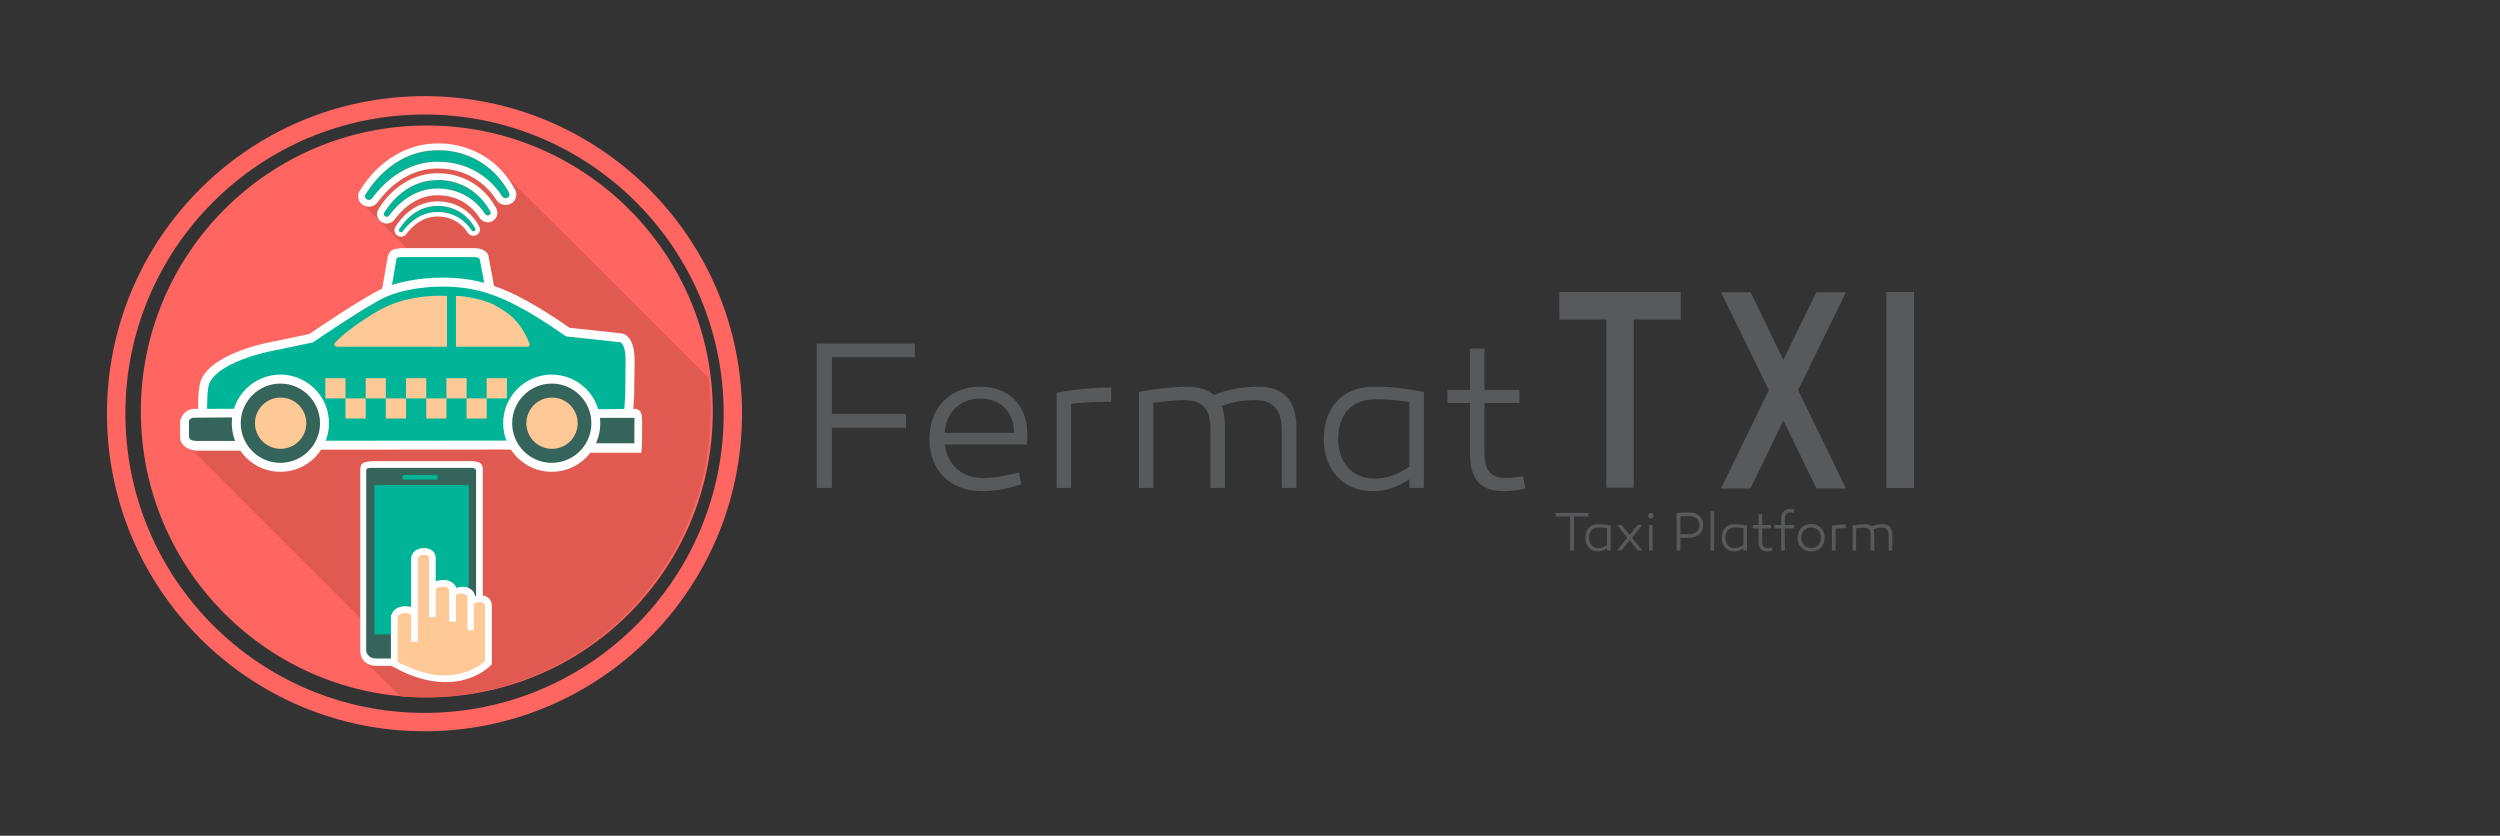 <?xml version="1.0" encoding="utf-8"?>
<!-- Generator: Adobe Illustrator 16.0.0, SVG Export Plug-In . SVG Version: 6.00 Build 0)  -->
<!DOCTYPE svg PUBLIC "-//W3C//DTD SVG 1.1//EN" "http://www.w3.org/Graphics/SVG/1.1/DTD/svg11.dtd">
<svg version="1.1" id="Capa_1" xmlns="http://www.w3.org/2000/svg" xmlns:xlink="http://www.w3.org/1999/xlink" x="0px" y="0px"
	 width="1732.02px" height="579px" viewBox="0 0 1732.02 579" enable-background="new 0 0 1732.02 579" xml:space="preserve">
<rect x="0" y="0" width="1732.02" height="579" fill="#333333" stroke="none"/>
<path fill="#58595B" d="M576.338,286.731v-39.193h57.438v-9.533h-67.914v100.05h10.475v-41.668h51.319v-9.656H576.338z
	 M679.211,267.896c-20.599,0-35.312,14.248-35.312,36.024c0,21.184,13.535,36.365,36.841,36.365c10.24,0,17.892-2.117,26.836-4.703
	l-1.529-8.24c-9.299,2.354-16.361,3.764-25.072,3.764c-14.948,0-24.716-9.18-26.365-23.186h56.732
	c0.355-3.293,0.355-4.469,0.355-7.77C711.58,280.257,698.395,267.896,679.211,267.896z M679.329,276.138
	c13.771,0,22.951,8.943,23.304,23.776h-48.257C655.553,285.557,664.969,276.138,679.329,276.138z M769.842,268.489
	c-12.594,0-25.424,1.295-37.783,3.527v66.038h10.006v-58.269c10.003-1.176,18.125-1.412,27.777-1.412V268.489z M871.775,267.896
	c-10.362,0-21.307,1.77-30.723,5.771c-4.59-4.002-10.829-5.771-19.539-5.771c-11.534,0.242-24.13,1.889-32.485,3.65v66.509h10.004
	v-58.974c7.77-1.176,14.125-1.646,20.599-1.883c13.183,0,18.951,5.297,18.951,20.13v40.727h10.003v-43.201
	c0-5.767-0.705-10.242-2.236-13.536c8.592-3.295,16.01-4.119,23.541-4.119c12.359,0,18.129,7.177,18.129,20.835v40.021h10.121
	v-42.373C898.139,276.847,888.602,267.896,871.775,267.896z M951.574,267.896c-21.305,0-34.25,14.363-34.486,35.903
	c0,21.896,13.535,36.486,33.898,36.486c9.416,0,16.949-2.699,25.424-8.24v6.01h10.004v-66.509
	C972.762,268.96,964.404,267.896,951.574,267.896z M952.873,276.612c8.117,0,15.063,0.586,23.537,1.881v44.843
	c-9.063,6.01-16.125,8.24-24.248,8.24c-15.299,0-25.07-11.176-25.07-27.543C927.092,287.911,935.922,276.612,952.873,276.612z
	 M1055.271,329.93c-4.355,0.826-8.471,1.176-12.121,1.176c-10.596,0-14.715-5.41-14.715-17.656v-34.247h24.244v-9.066h-24.244
	v-28.604h-10.004v28.604h-15.656v9.066h15.656v35.188c0,17.777,7.412,25.895,23.068,25.895c5.885,0,9.654-0.584,15.186-1.881
	L1055.271,329.93z"/>
<g>
	<path fill="#58595B" d="M1080.332,202.297h84.059v19.076h-32.51v116.494h-19.039V221.373h-32.51V202.297z"/>
	<path fill="#58595B" d="M1278.801,202.482v0.186l-33.047,67.601l33.047,67.97v0.186h-20.295l-22.99-47.043l-22.811,47.043h-20.297
		v-0.186l33.049-67.97l-33.049-67.601v-0.186h20.477l22.631,46.857l22.811-46.857H1278.801z"/>
	<path fill="#58595B" d="M1306.82,202.297h19.217v135.756h-19.217V202.297z"/>
</g>
<g>
	<path fill="#58595B" d="M1090.439,381.416h-2.637v-23.555h-9.99v-2.488h22.617v2.488h-9.99V381.416z"/>
	<path fill="#58595B" d="M1115.877,364.105v17.311h-2.525v-1.57c-2.154,1.455-4.047,2.145-6.424,2.145
		c-5.125,0-8.543-3.791-8.543-9.498c0.037-5.592,3.305-9.344,8.691-9.344C1110.307,363.148,1112.424,363.416,1115.877,364.105z
		 M1100.91,372.568c0,4.252,2.451,7.162,6.314,7.162c2.043,0,3.824-0.574,6.127-2.145v-11.682c-2.154-0.344-3.898-0.496-5.941-0.496
		C1103.139,365.408,1100.91,368.355,1100.91,372.568z"/>
	<path fill="#58595B" d="M1137.787,381.416h-3.008l-5.721-7.047l-5.756,7.047h-3.008l7.094-8.848l-6.982-8.846h3.082l5.533,6.971
		l5.572-6.971h3.082l-6.982,8.846L1137.787,381.416z"/>
	<path fill="#58595B" d="M1141.869,357.326c0-1.111,0.818-1.916,1.857-1.916c1.041,0,1.857,0.805,1.857,1.916
		c0,1.072-0.816,1.877-1.857,1.877C1142.688,359.203,1141.869,358.398,1141.869,357.326z M1144.99,381.416h-2.525v-17.693h2.525
		V381.416z"/>
	<path fill="#58595B" d="M1180.01,363.838c0,5.246-4.012,8.73-9.916,8.73h-5.906v8.848h-2.637v-26.043
		c2.822-0.191,5.646-0.307,8.543-0.307C1175.998,355.066,1180.01,358.283,1180.01,363.838z M1170.354,370.117
		c4.16,0,7.057-2.488,7.057-6.242c0-4.098-2.896-6.281-7.057-6.281c-2.006,0-3.9,0.039-6.166,0.154v12.369H1170.354z"/>
	<path fill="#58595B" d="M1187.584,381.416h-2.525v-27.191h2.525V381.416z"/>
	<path fill="#58595B" d="M1210.35,364.105v17.311h-2.525v-1.57c-2.154,1.455-4.049,2.145-6.426,2.145
		c-5.125,0-8.541-3.791-8.541-9.498c0.037-5.592,3.305-9.344,8.689-9.344C1204.779,363.148,1206.895,363.416,1210.35,364.105z
		 M1195.383,372.568c0,4.252,2.451,7.162,6.313,7.162c2.043,0,3.826-0.574,6.129-2.145v-11.682c-2.154-0.344-3.9-0.496-5.943-0.496
		C1197.611,365.408,1195.383,368.355,1195.383,372.568z"/>
	<path fill="#58595B" d="M1227.988,381.492c-1.375,0.346-2.34,0.498-3.826,0.498c-3.936,0-5.83-2.105-5.83-6.74v-9.152h-3.938
		v-2.375h3.938v-7.43h2.525v7.43h6.127v2.375h-6.127v8.922c0,3.18,1.039,4.598,3.713,4.598c0.93,0,1.969-0.115,3.084-0.307
		L1227.988,381.492z"/>
	<path fill="#58595B" d="M1236.527,366.098v15.318h-2.525v-15.318h-4.68v-2.375h4.68v-4.482c0-4.135,2.488-6.664,6.129-6.664
		c0.928,0,1.932,0.154,2.971,0.422l-0.408,2.221c-0.854-0.152-1.672-0.268-2.488-0.268c-2.191,0-3.678,1.609-3.678,4.328v4.443
		h6.611v2.375H1236.527z"/>
	<path fill="#58595B" d="M1264.156,372.492c0,5.707-3.898,9.537-9.395,9.537c-5.498,0-9.396-3.83-9.396-9.537
		c0-5.668,3.898-9.459,9.396-9.459C1260.258,363.033,1264.156,366.824,1264.156,372.492z M1261.557,372.492
		c0-4.25-2.785-7.047-6.795-7.047c-3.975,0-6.797,2.797-6.797,7.047c0,4.291,2.822,7.162,6.797,7.162
		C1258.771,379.654,1261.557,376.783,1261.557,372.492z"/>
	<path fill="#58595B" d="M1278.713,365.867c-2.451,0-4.494,0.076-7.02,0.383v15.166h-2.525v-17.195
		c3.119-0.574,6.352-0.92,9.545-0.92V365.867z"/>
	<path fill="#58595B" d="M1311.023,370.387v11.029h-2.563V371c0-3.563-1.449-5.439-4.568-5.439c-1.895,0-3.789,0.23-5.943,1.072
		c0.371,0.881,0.557,2.029,0.557,3.523v11.26h-2.525v-10.609c0-3.867-1.447-5.246-4.791-5.246c-1.633,0.076-3.23,0.191-5.199,0.498
		v15.357h-2.525v-17.311c2.117-0.459,5.311-0.881,8.209-0.957c2.189,0,3.787,0.459,4.939,1.492c2.377-1.033,5.125-1.492,7.762-1.492
		C1308.609,363.148,1311.023,365.484,1311.023,370.387z"/>
</g>
<g>
	<path fill="#FF6662" d="M294.133,66.615c-121.515,0-220.027,98.453-220.027,219.98c0,121.481,98.512,220.027,220.027,220.027
		c121.482,0,219.958-98.546,219.958-220.027C514.091,165.068,415.615,66.615,294.133,66.615z M294.133,493.9
		c-114.473,0-207.268-92.819-207.268-207.305c0-114.462,92.795-207.257,207.268-207.257c114.487,0,207.258,92.795,207.258,207.257
		C501.392,401.081,408.62,493.9,294.133,493.9z"/>
	<path fill="#FF6662" d="M493.833,285.046c0,109.416-88.757,198.102-198.149,198.102c-109.427,0-198.114-88.687-198.114-198.102
		S186.256,86.944,295.683,86.944C405.075,86.944,493.833,175.631,493.833,285.046z"/>
	<g>
		<defs>
			<path id="SVGID_1_" d="M492.236,285.046c0,109.416-88.687,198.102-198.103,198.102c-109.415,0-198.137-88.687-198.137-198.102
				S184.719,86.944,294.133,86.944C403.549,86.944,492.236,175.631,492.236,285.046z"/>
		</defs>
		<clipPath id="SVGID_2_">
			<use xlink:href="#SVGID_1_"  overflow="visible"/>
		</clipPath>
		<polygon clip-path="url(#SVGID_2_)" fill="#E05A52" points="587.754,358.593 385.638,564.348 276.504,481.6 253.734,459.064 
			260.636,439.298 130.141,308.827 161.585,264.811 270.812,205.467 295.214,185.303 251.328,141.406 279.016,113.705 
			308.395,109.151 349.276,120.607 443.55,214.388 		"/>
	</g>
	<g>
		<path fill="#34645A" d="M329.275,322.558c3.146,0,2.113-0.304,2.113,2.771v125.918c0,3.122,1.033,8.074-2.113,8.074h-68.181
			c-6.315,0-10.481-4.952-10.481-8.074V325.329c1.573-3.779,6.385-2.771,10.481-2.771H329.275z"/>
		<path fill="#FFFFFF" d="M260.882,461.363c-4.331,0-7.348-1.878-8.803-3.543c-1.608-1.832-2.477-4.531-2.477-6.809v-126.41
			c0.317-4.296,3.147-5.118,11.491-5.118h64.156c6.301,0,9.237,0.915,9.237,5.846v125.918c0,6.36-1.807,10.116-5.657,10.116H260.882
			z M253.711,325.799v125.448c0,0.915,0.833,2.089,1.866,3.238c1.15,1.314,3.228,1.737,5.305,1.737h0.153h68.24
			c0.658,0,0.564-1.455,0.564-4.976V326.25c0-1.625-1.755-2.118-3.214-2.118h-68.618
			C255.718,324.132,253.945,323.99,253.711,325.799z"/>
	</g>
	<g>
		<path fill="#00B597" d="M302.068,329.016c0.763,0,1.385,0.727,1.385,1.666l0,0c0,0.914-0.622,1.571-1.385,1.571h-21.972
			c-0.762,0-1.385-0.657-1.385-1.571l0,0c0-0.939,0.623-1.666,1.385-1.666H302.068z"/>
	</g>
	<g>
		<rect x="259.392" y="336.08" fill="#00B597" width="65.376" height="103.43"/>
	</g>
	<g>
		<path fill="#FFC997" d="M272.373,459.915v-33.499c1.561-5.236,12.43-5.329,13.979-0.704v18.827c0,0,0,2.84,0-2.231v-55
			c0-6.901,12.43-6.901,12.43-0.892v40.445c0,0,0,1.479,0-0.986v-17.604c0-4.343,12.406-6.809,13.979,0.681v18.356v0.54
			c0,0,0,0.681,0-0.938v-14.508c0-3.873,10.856-5.845,12.453,0.704v23.1c0,0,0,1.925,0-0.893c0-2.793,0-0.516,0-0.516v-16.785
			c0-3.638,12.419-5.634,12.419,1.784v39.038C337.633,458.834,314.311,483.835,272.373,459.915z"/>
		<path fill="#FFFFFF" d="M308.735,472.591c-11.42,0-23.909-3.592-36.303-10.635l-1.62-0.703v-35.189l0.552-0.304
			c1.043-3.499,4.589-5.728,9.377-5.728c1.585,0,4.061,0.257,4.061,0.728v-33.452c0-5,4.46-7.629,8.838-7.629
			c4.789,0,8.228,2.817,8.228,6.737v16.314c1.597-0.61,3.639-0.893,5.271-0.893c4.295,0,7.804,2.066,9.014,5.47
			c1.303-0.516,2.887-0.774,4.319-0.774c4.39,0,7.746,2.325,8.639,6.102l0.094,0.424c1.197-0.375,2.183-0.657,3.568-0.657
			c5,0,7.958,2.981,7.958,7.395v39.908l-0.188,0.68C340.121,460.877,329.417,472.591,308.735,472.591z M275.46,458.6
			c12.418,6.221,22.137,9.342,32.348,9.342c15.952,0,26.679-7.887,28.205-10.093v-38.053c0-2.253-1.995-2.699-3.662-2.699
			c-2.019,0-2.512,0.681-4.062,1.15v18.568l-4.366-0.375v-22.467c0-1.994-3.005-2.815-4.225-2.815c-2.148,0-3.815,0.914-3.815,1.291
			v18.24h-4.694v-21.41c0-2.417-3.075-2.841-4.473-2.841c-2.699,0-4.847,1.245-4.847,1.832v19.226h-4.648v-41.08
			c0-1.526-2.125-2.043-3.58-2.043c-0.14,0-4.202,0.023-4.202,2.935v57.278h-4.636v-18.405c0-0.845-2.301-1.478-4.284-1.478
			c-2.382,0-3.498,0.821-5.059,2.136V458.6z"/>
	</g>
	<g>
		<g>
			<path fill="#00B597" d="M255.542,138.495c-0.563,0-1.103-0.142-1.596-0.423c-1.256-0.845-1.525-2.441-0.622-3.568
				c0.939-1.221,16.996-30.447,49.895-30.447c1.173,0,32.184-1.878,49.461,29.39c0.681,1.244,0.352,2.77-0.893,3.498
				c-1.314,0.751-3.051,0.375-3.85-0.845c-8.427-13.146-23.521-24.038-44.895-24.038c-26.96,0-42.688,21.878-45.248,25.4
				C257.279,138.166,256.411,138.495,255.542,138.495z"/>
			<path fill="#FFFFFF" d="M304.604,104.034c6.35,0,32.677,1.455,48.076,29.414c0.681,1.244,0.352,2.77-0.893,3.498
				c-0.493,0.282-0.962,0.375-1.479,0.375c-0.963,0-1.854-0.445-2.371-1.22c-8.427-13.146-23.521-24.038-44.895-24.038
				c-26.96,0-42.688,21.878-45.248,25.4c-0.516,0.704-1.384,1.033-2.253,1.033c-0.563,0-1.103-0.142-1.596-0.423
				c-1.256-0.845-1.525-2.441-0.622-3.568c0.939-1.221,16.996-30.447,49.895-30.447
				C303.348,104.057,303.841,104.034,304.604,104.034 M304.604,99.363c-0.587,0-1.081,0-1.315,0h-0.118
				c-21.009,0-40.517,11.667-53.393,31.949c-0.105,0.187-0.176,0.329-0.235,0.375c-1.15,1.596-1.631,3.522-1.327,5.399
				c0.317,1.972,1.456,3.756,3.134,4.812c1.244,0.845,2.7,1.292,4.19,1.292c2.465,0,4.684-1.126,6.08-3.004
				c5.059-7.043,19.284-23.476,41.421-23.476c23.392,0,35.693,13.756,40.975,21.925c1.385,2.089,3.662,3.334,6.291,3.334
				c1.339,0,2.582-0.305,3.756-0.962c3.474-1.972,4.648-6.268,2.7-9.813C340.543,101.663,312.726,99.363,304.604,99.363
				L304.604,99.363z"/>
		</g>
		<g>
			<path fill="#00B597" d="M267.89,150.208c-0.376,0-0.787-0.118-1.174-0.352c-0.939-0.61-1.115-1.784-0.458-2.629
				c0.693-0.917,12.559-22.489,36.89-22.489c0.869,0,23.804-1.385,36.55,21.714c0.493,0.916,0.281,2.042-0.681,2.56
				c-0.985,0.563-2.229,0.281-2.863-0.564c-6.174-9.719-17.348-17.818-33.146-17.818c-19.906,0-31.539,16.174-33.404,18.757
				C269.204,149.927,268.559,150.208,267.89,150.208z"/>
			<path fill="#FFFFFF" d="M304.158,124.691c4.683,0,24.131,1.127,35.541,21.761c0.493,0.916,0.281,2.042-0.681,2.56
				c-0.352,0.234-0.704,0.281-1.033,0.281c-0.704,0-1.408-0.305-1.831-0.845c-6.174-9.719-17.348-17.818-33.146-17.818
				c-19.906,0-31.539,16.174-33.404,18.757c-0.399,0.54-1.044,0.821-1.713,0.821c-0.376,0-0.787-0.118-1.174-0.352
				c-0.939-0.61-1.115-1.784-0.458-2.629c0.693-0.917,12.559-22.489,36.89-22.489C303.242,124.738,303.594,124.691,304.158,124.691
				 M304.158,120.043c-0.481,0-0.81,0-1.01,0c-15.986,0-30.775,8.826-40.529,24.179l-0.176,0.282
				c-0.998,1.408-1.408,3.168-1.15,4.835c0.281,1.76,1.326,3.356,2.863,4.366c1.104,0.751,2.383,1.173,3.733,1.173
				c2.23,0,4.237-1.032,5.481-2.723c3.616-5.07,13.814-16.878,29.637-16.878c16.691,0,25.517,9.836,29.273,15.658
				c1.244,1.902,3.333,3.052,5.704,3.052c1.081,0,2.277-0.329,3.311-0.893c3.122-1.784,4.225-5.704,2.44-8.92
				C331.436,121.781,310.332,120.043,304.158,120.043L304.158,120.043z"/>
		</g>
		<g>
			<path fill="#00B597" d="M277.854,160.89c-0.305,0-0.587-0.071-0.868-0.235c-0.658-0.469-0.799-1.314-0.353-1.925
				c0.528-0.609,9.027-16.103,26.444-16.103c0.622,0,17.042-0.986,26.174,15.587c0.376,0.658,0.188,1.455-0.47,1.831
				c-0.727,0.376-1.619,0.235-2.042-0.446c-4.46-6.924-12.454-12.723-23.768-12.723c-14.261,0-22.583,11.573-23.944,13.451
				C278.758,160.701,278.312,160.89,277.854,160.89z"/>
			<path fill="#FFFFFF" d="M303.77,142.626c3.37,0,17.313,0.798,25.482,15.587c0.376,0.658,0.188,1.455-0.47,1.831
				c-0.257,0.142-0.563,0.235-0.797,0.235c-0.469,0-0.963-0.259-1.244-0.681c-4.46-6.924-12.454-12.723-23.768-12.723
				c-14.261,0-22.583,11.573-23.944,13.451c-0.27,0.375-0.716,0.564-1.173,0.564c-0.305,0-0.587-0.071-0.868-0.235
				c-0.658-0.469-0.799-1.314-0.353-1.925c0.528-0.609,9.027-16.103,26.444-16.103C303.148,142.626,303.395,142.626,303.77,142.626
				 M303.77,139.528c-0.304,0-0.551,0-0.692,0c-11.374,0-21.902,6.268-28.827,17.206l-0.141,0.211
				c-0.692,0.963-0.975,2.16-0.774,3.334c0.176,1.173,0.915,2.254,1.924,2.958c0.787,0.493,1.655,0.774,2.594,0.774
				c1.491,0,2.887-0.727,3.708-1.878c2.642-3.638,9.965-12.136,21.409-12.136c12.042,0,18.462,7.066,21.139,11.315
				c0.822,1.267,2.324,2.065,3.874,2.065c0.797,0,1.597-0.235,2.277-0.61c2.207-1.221,2.911-3.896,1.667-6.08
				C323.195,140.749,308.172,139.528,303.77,139.528L303.77,139.528z"/>
		</g>
	</g>
	<g>
		<g>
			<path fill="#00B597" d="M267.725,201.523c2.219,0,31.714-9.718,71.903-0.586l-4.437-22.958c0.141,0.986-0.633-3.004-6.432-3.004
				h-50.423c-3.051,0-5.481-0.704-6.62,3.24C271.399,179.175,267.725,201.523,267.725,201.523z"/>
			<path fill="#FFFFFF" d="M343.572,205.021l-4.625-1.033c-11.198-2.582-22.653-3.826-34.062-3.826
				c-16.69,0-28.756,2.675-33.933,3.826c-1.819,0.423-2.535,0.517-3.228,0.517h-3.65l0.587-3.569
				c1.702-10.164,3.791-22.441,4.061-23.38c1.045-3.568,3.275-5.282,6.843-5.282c0.411,0,0.892-0.211,1.421-0.211
				c0.41,0.047,0.868-0.164,1.349-0.164h50.423c5.375,0,9.226,2.606,9.625,5.422L343.572,205.021z M274.979,178.542
				c0,0.047-0.117,0.257-0.293,0.798c-0.199,0.892-1.831,10.329-3.122,18.169c6.116-1.291,17.806-3.592,33.322-3.592
				c10.305,0,20.658,1.011,30.799,3.029l-3.333-17.418c-0.422-0.47-1.314-1.432-3.592-1.432h-50.423
				c-0.587,0-1.138,0.257-1.702,0.164C275.871,178.261,275.108,178.518,274.979,178.542z"/>
		</g>
	</g>
	<g>
		<path fill="#00B597" d="M140.48,288.24c0,0-0.798-19.016,1.984-24.532c9.026-17.888,49.227-24.366,49.227-24.366l23.768-5.024
			c0,0,38.31-26.174,50.952-31.621c16.584-7.159,45.763-10.492,70.447-3.075c8.732,2.582,25.471,8.568,56.434,30.47l35.916,3.874
			c0,0,7.723-0.775,7.3,16.878l-0.211,22.747l-1.174,18.356l0.634,17.936c0,0-69.555-1.525-86.551-1.525l-126.623,0.07
			c0,0-25.962-11.949-59.954-14.344l-22.418,1.174L140.48,288.24z"/>
		<path fill="#FFFFFF" d="M438.949,313.074l-3.287-0.116c-0.681,0-69.672-1.502-86.457-1.502l-127.326,0.093l-0.611-0.305
			c-0.258-0.07-25.787-11.667-58.686-14.014l-25.634,1.267l0.446-10.257c-0.176-3.616-0.692-20.071,2.289-25.964
			c9.613-19.038,49.825-25.751,51.527-26.032l23.005-4.813c4.788-3.263,38.862-26.362,50.975-31.574
			c11.068-4.789,26.127-7.536,41.386-7.536c11.197,0,21.643,1.432,31.198,4.297c9.977,3.004,26.784,9.412,56.691,30.445l34.883,3.78
			c0.986,0,3.404,0.235,5.775,2.629c3.192,3.263,4.647,9.108,4.507,17.465l-0.282,22.865l-1.173,18.169L438.949,313.074z
			 M349.206,305.234c14.718,0,69.344,1.197,83.288,1.456L432,291.901l1.173-18.428l0.211-22.676
			c0.282-10.892-2.699-13.568-3.944-13.757l-0.352,0.071l-0.211-0.071l-36.714-3.99l-0.704-0.447
			c-29.532-20.868-45.87-27.159-55.494-30.023c-8.945-2.7-18.804-4.038-29.391-4.038c-14.19,0-28.757,2.629-38.921,6.996
			c-12.218,5.282-50.036,31.081-50.423,31.338l-0.517,0.353l-24.355,5.118c-0.551,0.116-38.932,6.502-47.125,22.77
			c-1.761,3.474-1.937,15.916-1.631,22.958v0.165l-0.165,3.708l19.191-0.984h0.199c31.645,2.299,56.105,12.464,60.412,14.39
			L349.206,305.234z"/>
	</g>
	<path fill="#FFC997" d="M231.633,238.919c-0.34-0.985,1.221-2.183,2.946-3.897c7.429-7.441,22.559-17.089,29.401-20.75
		c20.705-11.128,44.133-9.25,45.694-9.25v35.211h-74.989C234.685,240.233,232.149,240.351,231.633,238.919z"/>
	<path fill="#FFC997" d="M315.883,240.233v-35.211c6.209,0,20.271,2.347,28.393,7.254c6.197,3.708,15.423,8.521,22.208,24.883
		c0.281,0.821,0.492,1.339,0.281,2.136c-0.423,1.362-1.738,0.939-1.738,0.939H315.883z"/>
	<g>
		<path fill="#34645A" d="M164.601,308.593h-28.216c0,0-8.533,0-8.533-6.011V291.08c0,0,1.596-4.484,6.139-4.649l30.434-0.352
			c0,0-0.422,13.216,3.545,22.514H164.601z"/>
		<path fill="#FFFFFF" d="M172.641,312.207h-36.878c-3.649-0.259-10.998-2.536-10.998-9.625v-11.879l0.528-0.374
			c0.622-2.348,3.393-6.785,8.803-7.043l33.698-0.094l-0.07,3.286c-0.035,0.117-0.528,12.888,3.087,21.409L172.641,312.207z
			 M136.561,305.492h27.066c-1.738-6.197-2.089-12.488-2.113-16.338l-27.523,0.235c-1.62,0.094-3.052,1.573-3.052,2.16v11.032
			C130.939,305.492,135.938,305.492,136.561,305.492z"/>
	</g>
	<g>
		<path fill="#34645A" d="M411.46,310.188h31.08c0,0-0.821-1.714-0.821-8.639v-9.766c0,0,0.962-4.929-1.456-5.352l-30.893,0.047
			c0,0,3.826,12.816-3.803,23.709H411.46z"/>
		<path fill="#FFFFFF" d="M442.54,313.662h-41.996l2.441-5.069c6.737-9.461,3.686-21.035,3.615-21.175l-1.033-3.804l35.4-0.376
			l-0.165,0.094c3.827,0.705,4.037,4.977,4.037,8.615v9.602c0,6.879-0.493,12.044-0.493,12.113H442.54z M410.897,307.089h28.592
			c0-1.597,0-3.169,0-5.821l0.07-9.953c0.071-0.587,0-1.315-0.07-1.831l-26.15,0.046
			C413.831,293.662,413.948,300.821,410.897,307.089z"/>
	</g>
	<g>
		<g>
			<path fill="#34645A" d="M224.801,293.191c0,16.856-13.674,30.564-30.54,30.564c-16.901,0-30.599-13.708-30.599-30.564
				c0-16.854,13.698-30.563,30.599-30.563C211.127,262.628,224.801,276.337,224.801,293.191z"/>
			<path fill="#FFFFFF" d="M194.261,326.878c-18.557,0-33.687-15.07-33.687-33.687c0-18.567,15.13-33.661,33.687-33.661
				c18.568,0,33.674,15.094,33.674,33.661C227.936,311.808,212.83,326.878,194.261,326.878z M194.261,265.75
				c-15.165,0-27.477,12.324-27.477,27.441c0,15.166,12.313,27.467,27.477,27.467c15.13,0,27.454-12.301,27.454-27.467
				C221.715,278.074,209.391,265.75,194.261,265.75z"/>
		</g>
		<path fill="#FFC997" d="M212.208,293.191c0-9.811-7.981-17.746-17.805-17.746c-9.813,0-17.759,7.935-17.759,17.746
			c0,9.814,7.946,17.747,17.759,17.747C204.227,310.938,212.208,303.006,212.208,293.191z"/>
	</g>
	<g>
		<g>
			<path fill="#34645A" d="M412.775,293.191c0,16.856-13.663,30.564-30.541,30.564c-16.855,0-30.541-13.708-30.541-30.564
				c0-16.854,13.686-30.563,30.541-30.563C399.112,262.628,412.775,276.337,412.775,293.191z"/>
			<path fill="#FFFFFF" d="M382.234,326.878c-18.521,0-33.639-15.07-33.639-33.687c0-18.567,15.118-33.661,33.639-33.661
				c18.616,0,33.663,15.094,33.663,33.661C415.896,311.808,400.85,326.878,382.234,326.878z M382.234,265.75
				c-15.118,0-27.394,12.324-27.394,27.441c0,15.166,12.276,27.467,27.394,27.467c15.211,0,27.489-12.301,27.489-27.467
				C409.723,278.074,397.445,265.75,382.234,265.75z"/>
		</g>
		<path fill="#FFC997" d="M400.216,293.191c0-9.811-7.981-17.746-17.77-17.746c-9.859,0-17.771,7.935-17.771,17.746
			c0,9.814,7.912,17.747,17.771,17.747C392.234,310.938,400.216,303.006,400.216,293.191z"/>
	</g>
	<g>
		<g>
			<rect x="225.388" y="262.005" fill="#FFC997" width="13.979" height="13.99"/>
			<rect x="239.367" y="275.996" fill="#FFC997" width="13.991" height="13.968"/>
			<rect x="253.358" y="262.005" fill="#FFC997" width="13.943" height="13.99"/>
		</g>
		<g>
			<rect x="281.316" y="262.005" fill="#FFC997" width="13.99" height="13.99"/>
			<rect x="295.306" y="275.996" fill="#FFC997" width="13.98" height="13.968"/>
			<rect x="309.286" y="262.005" fill="#FFC997" width="13.979" height="13.99"/>
			<rect x="267.301" y="275.996" fill="#FFC997" width="14.015" height="13.968"/>
		</g>
		<g>
			<rect x="337.185" y="262.005" fill="#FFC997" width="14.015" height="13.99"/>
			<rect x="323.265" y="275.996" fill="#FFC997" width="13.92" height="13.968"/>
		</g>
	</g>
</g>
</svg>
